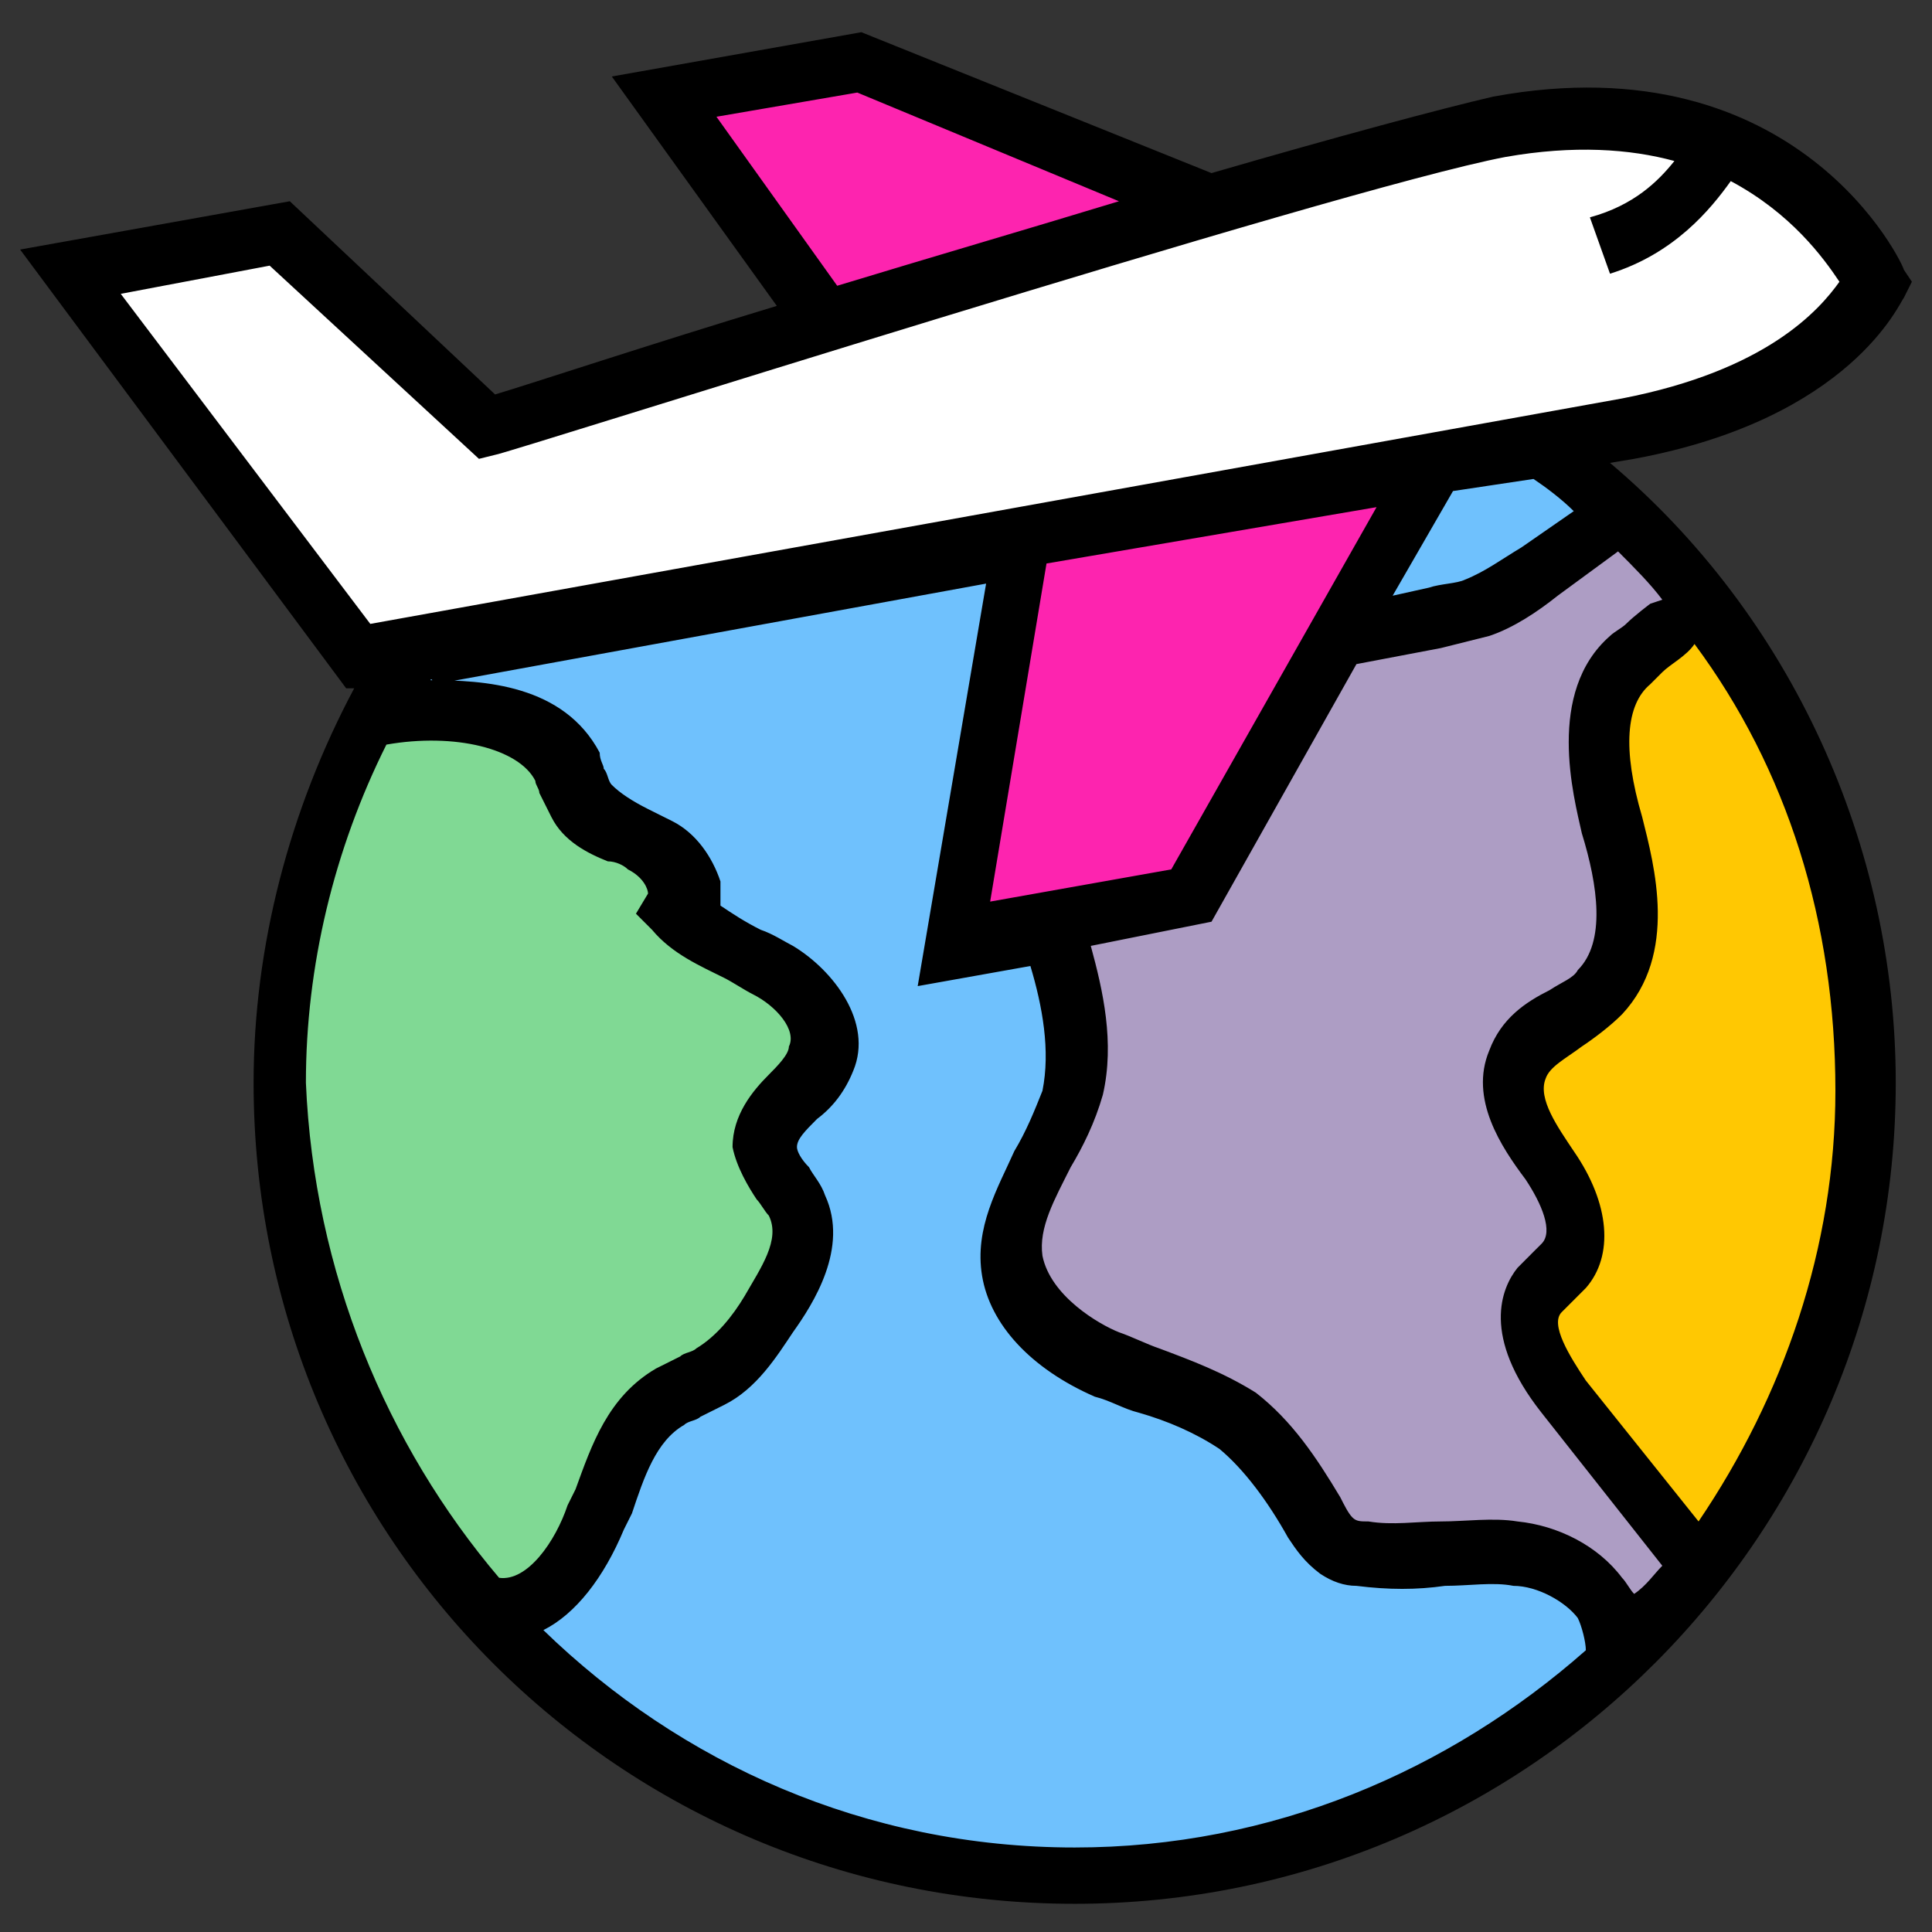 <svg width="54" height="54" viewBox="0 0 54 54" fill="none" xmlns="http://www.w3.org/2000/svg">
<rect x="0" y="0" width="54" height="54" fill="#333333" stroke="none"/>
<g clip-path="url(#clip0_104_25)">
<path d="M16.65 42.3C17.1 41.062 17.55 39.6 18.675 38.925C19.012 38.7 19.462 38.587 19.8 38.475C20.475 38.138 21.038 37.35 21.488 36.675C22.05 35.775 22.725 34.65 22.275 33.638C22.05 33.075 21.488 32.625 21.375 31.95C21.375 30.938 22.613 30.488 22.95 29.475C23.288 28.462 22.5 27.45 21.6 27C20.7 26.438 19.688 26.212 19.012 25.425C19.462 24.75 18.9 23.962 18.225 23.512C17.55 23.175 16.762 22.95 16.312 22.275C16.087 21.938 15.975 21.6 15.863 21.262C15.075 19.688 12.713 19.575 10.912 19.8L10.35 19.8C10.688 19.238 10.912 18.788 11.25 18.225L43.087 12.375C43.875 12.938 44.663 13.613 45.337 14.287C44.55 14.85 43.65 15.637 43.087 15.975C42.525 16.425 41.962 16.762 41.288 16.988C40.95 17.1 40.5 17.212 40.05 17.325C39.375 17.438 38.587 17.55 37.913 17.775L30.712 19.125L29.475 26.438C29.812 27.788 30.15 29.137 29.812 30.375C29.363 32.062 27.9 33.525 28.125 35.212C28.35 36.562 29.587 37.462 30.825 38.025C32.062 38.587 33.413 38.812 34.425 39.6C35.325 40.275 36 41.288 36.562 42.3C36.788 42.638 36.9 42.862 37.237 43.087C37.462 43.2 37.688 43.312 38.025 43.312C39.487 43.538 40.837 43.087 42.3 43.312C43.763 43.425 45.225 44.55 45.112 46.013L45.112 46.35C41.175 50.062 35.888 52.312 30.038 52.312C23.512 52.312 17.663 49.388 13.613 44.888L13.95 44.888C15.3 45 16.2 43.65 16.65 42.3Z" fill="#6FC1FD"/>
<path d="M10.463 19.913L11.025 19.913C12.825 19.688 15.075 19.8 15.975 21.375C16.087 21.712 16.2 22.05 16.425 22.387C16.875 23.062 17.663 23.288 18.337 23.625C19.012 23.962 19.575 24.863 19.125 25.538C19.8 26.325 20.812 26.663 21.712 27.113C22.613 27.675 23.4 28.688 23.062 29.587C22.725 30.488 21.488 31.05 21.488 32.062C21.488 32.737 22.05 33.188 22.387 33.75C22.837 34.763 22.163 35.888 21.6 36.788C21.15 37.462 20.7 38.138 19.913 38.587C19.575 38.812 19.125 38.925 18.788 39.038C17.663 39.712 17.212 41.175 16.762 42.413C16.312 43.65 15.412 45 14.062 45L13.725 45C10.238 41.062 8.1 36 8.1 30.262C7.987 26.55 8.887 23.062 10.463 19.913Z" fill="#80D994"/>
<path d="M42.413 43.312C40.95 43.2 39.6 43.538 38.138 43.312C37.913 43.312 37.575 43.2 37.35 43.087C37.013 42.862 36.9 42.638 36.675 42.3C36.112 41.288 35.438 40.275 34.538 39.6C33.413 38.812 32.062 38.475 30.938 38.025C29.7 37.462 28.462 36.562 28.238 35.212C28.012 33.525 29.475 32.062 29.925 30.375C30.262 29.025 29.925 27.675 29.587 26.438L30.825 19.125L38.025 17.775C38.7 17.663 39.487 17.55 40.163 17.325C40.612 17.212 40.95 17.212 41.4 16.988C42.075 16.762 42.638 16.312 43.2 15.975C43.763 15.637 44.663 14.85 45.45 14.287C46.013 14.85 46.575 15.412 47.138 16.087L47.025 16.538C47.362 17.325 46.35 17.887 45.675 18.45C44.438 19.575 44.663 21.488 45.112 23.062C45.562 24.637 45.9 26.55 44.775 27.788C44.1 28.575 42.862 28.8 42.413 29.812C42.075 30.825 42.75 31.725 43.312 32.625C43.875 33.525 44.438 34.65 43.763 35.438C43.538 35.663 43.312 35.775 43.087 36C42.413 36.9 43.087 38.138 43.763 38.925C44.775 40.163 46.35 42.3 47.587 43.763C46.913 44.663 46.013 45.562 45.225 46.35L45.225 46.013C45.337 44.55 43.763 43.425 42.413 43.312Z" fill="#AD9DC4"/>
<path d="M43.087 36C43.312 35.775 43.538 35.663 43.763 35.438C44.438 34.65 43.987 33.413 43.312 32.625C42.75 31.725 42.075 30.825 42.413 29.812C42.75 28.8 43.987 28.575 44.775 27.788C45.9 26.663 45.562 24.75 45.112 23.062C44.663 21.488 44.438 19.462 45.675 18.45C46.35 17.887 47.362 17.325 47.025 16.538L47.138 16.087C50.4 19.913 52.312 24.863 52.312 30.262C52.312 35.325 50.625 40.05 47.7 43.763C46.575 42.3 44.888 40.163 43.875 38.925C43.087 38.025 42.413 36.788 43.087 36Z" fill="#FFC802"/>
<path d="M2.138 7.65L7.875 6.525L13.613 11.925C13.613 11.925 37.013 4.388 41.962 3.487C49.95 2.138 52.425 7.875 52.425 7.875C52.425 7.875 51.188 10.912 45.45 11.925C36.45 13.613 9.9 18.337 9.9 18.337L2.138 7.65Z" fill="white"/>
<path d="M40.163 12.938L33.3 24.975L26.663 26.212L28.575 15.075" fill="#FD24AF"/>
<path d="M33.75 5.625L24.075 1.688L18.562 2.7L23.062 8.887" fill="#FD24AF"/>
<path d="M13.838 11.025C14.963 10.688 18 9.675 21.712 8.55L17.1 2.138L24.075 0.9L33.862 4.838C37.35 3.825 40.275 3.038 41.737 2.7C50.288 1.125 53.212 7.425 53.212 7.537L53.438 7.875L53.212 8.325C53.1 8.438 51.75 11.7 45.675 12.825L45 12.938C50.062 17.212 52.987 23.625 52.987 30.262C52.987 42.862 42.75 53.212 30.038 53.212C17.325 53.212 7.087 42.975 7.088 30.262C7.088 26.438 8.1 22.613 9.9 19.238L9.675 19.238L0.562 6.975L8.1 5.625L13.838 11.025ZM23.962 2.587L20.025 3.263L23.4 7.987C25.988 7.2 28.688 6.412 31.275 5.625L23.962 2.587ZM40.612 13.725L38.925 16.65L39.938 16.425C40.275 16.312 40.725 16.312 40.95 16.2C41.513 15.975 41.962 15.637 42.525 15.3L43.987 14.287C43.65 13.95 43.2 13.613 42.862 13.387L40.612 13.725ZM29.25 15.75L27.675 25.2L32.737 24.3L38.475 14.175L29.25 15.75ZM47.362 18C47.138 18.337 46.688 18.562 46.462 18.788C46.35 18.9 46.237 19.012 46.125 19.125C45.45 19.688 45.337 20.925 45.9 22.837C46.237 24.188 46.913 26.663 45.337 28.35C45 28.688 44.55 29.025 44.212 29.25C43.763 29.587 43.312 29.812 43.2 30.15C42.975 30.712 43.538 31.5 43.987 32.175C45 33.638 45.112 35.1 44.325 36C44.212 36.112 44.1 36.225 43.875 36.45C43.763 36.562 43.763 36.562 43.65 36.675C43.312 37.013 43.875 37.913 44.325 38.587L47.475 42.525C49.837 39.038 51.3 34.875 51.3 30.488C51.3 25.762 49.95 21.488 47.362 18ZM46.462 43.763L43.087 39.487C41.4 37.35 41.962 36 42.413 35.438C42.525 35.325 42.75 35.1 42.862 34.987C42.975 34.875 42.975 34.875 43.087 34.763C43.425 34.425 43.087 33.638 42.638 32.962C41.962 32.062 41.062 30.712 41.625 29.363C41.962 28.462 42.638 28.012 43.312 27.675C43.65 27.45 43.987 27.337 44.1 27.113C44.888 26.325 44.663 24.75 44.212 23.288C43.987 22.275 43.2 19.35 45 17.775C45.112 17.663 45.337 17.55 45.45 17.438C45.675 17.212 46.125 16.875 46.125 16.875L46.462 16.762C46.125 16.312 45.675 15.863 45.225 15.412L43.538 16.65C42.975 17.1 42.3 17.55 41.625 17.775C41.175 17.887 40.725 18 40.275 18.113L37.913 18.562L33.862 25.762L30.488 26.438C30.825 27.675 31.163 29.137 30.825 30.6C30.6 31.387 30.262 32.062 29.925 32.625C29.475 33.525 29.025 34.312 29.137 35.1C29.363 36.225 30.712 37.013 31.275 37.237C31.613 37.35 32.062 37.575 32.4 37.688C33.3 38.025 34.2 38.362 35.1 38.925C36.112 39.712 36.788 40.725 37.462 41.85C37.575 42.075 37.688 42.3 37.8 42.413C37.913 42.525 38.025 42.525 38.25 42.525C38.925 42.638 39.6 42.525 40.275 42.525C40.95 42.525 41.737 42.413 42.413 42.525C43.538 42.638 44.663 43.2 45.337 44.1C45.45 44.212 45.562 44.438 45.675 44.55C46.013 44.325 46.237 43.987 46.462 43.763ZM13.95 44.1C14.738 44.212 15.525 43.087 15.863 42.075L16.087 41.625C16.538 40.388 16.988 39.038 18.337 38.25C18.562 38.138 18.788 38.025 19.012 37.913C19.125 37.8 19.35 37.8 19.462 37.688C20.025 37.35 20.475 36.788 20.812 36.225C21.262 35.438 21.825 34.65 21.488 33.975C21.375 33.862 21.262 33.638 21.15 33.525C20.925 33.188 20.587 32.625 20.475 32.062C20.475 31.163 21.038 30.488 21.488 30.038C21.712 29.812 22.05 29.475 22.05 29.25C22.275 28.8 21.712 28.125 21.038 27.788C20.812 27.675 20.475 27.45 20.25 27.337C19.575 27 18.788 26.663 18.225 25.988L17.775 25.538L18.113 24.975C18.113 24.863 18 24.525 17.55 24.3C17.438 24.188 17.212 24.075 16.988 24.075C16.425 23.85 15.75 23.512 15.412 22.837C15.3 22.613 15.188 22.387 15.075 22.163C15.075 22.05 14.963 21.938 14.963 21.825C14.512 20.925 12.713 20.475 10.8 20.812C9.338 23.738 8.55 27 8.55 30.262C8.775 35.55 10.8 40.388 13.95 44.1ZM12.037 19.012C13.5 19.012 15.75 19.125 16.762 21.038C16.762 21.262 16.875 21.375 16.875 21.488C16.988 21.6 16.988 21.825 17.1 21.938C17.325 22.163 17.663 22.387 18.113 22.613C18.337 22.725 18.562 22.837 18.788 22.95C19.462 23.288 19.913 23.962 20.137 24.637C20.137 24.863 20.137 25.087 20.137 25.312C20.475 25.538 20.812 25.762 21.262 25.988C21.6 26.1 21.938 26.325 22.163 26.438C23.288 27.113 24.413 28.575 23.85 29.925C23.625 30.488 23.288 30.938 22.837 31.275C22.5 31.613 22.275 31.837 22.275 32.062C22.275 32.175 22.387 32.4 22.613 32.625C22.725 32.85 22.95 33.075 23.062 33.413C23.738 34.875 22.725 36.45 22.163 37.237C21.712 37.913 21.15 38.812 20.25 39.263C20.025 39.375 19.8 39.487 19.575 39.6C19.462 39.712 19.238 39.712 19.125 39.825C18.337 40.275 18 41.288 17.663 42.3L17.438 42.75C16.875 44.1 16.087 45.112 15.188 45.562C19.012 49.275 24.188 51.638 30.038 51.638C35.55 51.638 40.5 49.5 44.325 46.125C44.325 45.9 44.212 45.45 44.1 45.225C43.763 44.775 42.975 44.325 42.3 44.325C41.737 44.212 41.062 44.325 40.388 44.325C39.6 44.438 38.812 44.438 37.913 44.325C37.575 44.325 37.237 44.212 36.9 43.987C36.45 43.65 36.225 43.312 36 42.975C35.438 41.962 34.763 41.062 34.087 40.5C33.413 40.05 32.625 39.712 31.837 39.487C31.387 39.375 31.05 39.15 30.6 39.038C28.8 38.25 27.675 37.013 27.45 35.663C27.225 34.312 27.9 33.188 28.35 32.175C28.688 31.613 28.913 31.05 29.137 30.488C29.363 29.363 29.137 28.125 28.8 27L25.65 27.562L27.562 16.312L12.15 19.125C12.037 18.9 12.037 19.012 12.037 19.012ZM3.375 8.213L10.35 17.438L45.337 11.137C49.388 10.35 50.85 8.662 51.413 7.875C50.962 7.2 50.062 5.963 48.375 5.062C47.812 5.85 46.8 7.088 45 7.65L44.438 6.075C45.675 5.737 46.35 5.062 46.8 4.5C45.562 4.162 43.987 4.05 42.075 4.388C37.35 5.287 14.062 12.713 13.838 12.713L13.387 12.825L7.537 7.425L3.375 8.213Z" fill="black"/>
</g>
<defs>
<clipPath id="clip0_104_25">
<rect width="54" height="54" fill="white" transform="matrix(-1 -8.74228e-08 -8.74228e-08 1 54 0)"/>
</clipPath>
</defs>
</svg>
